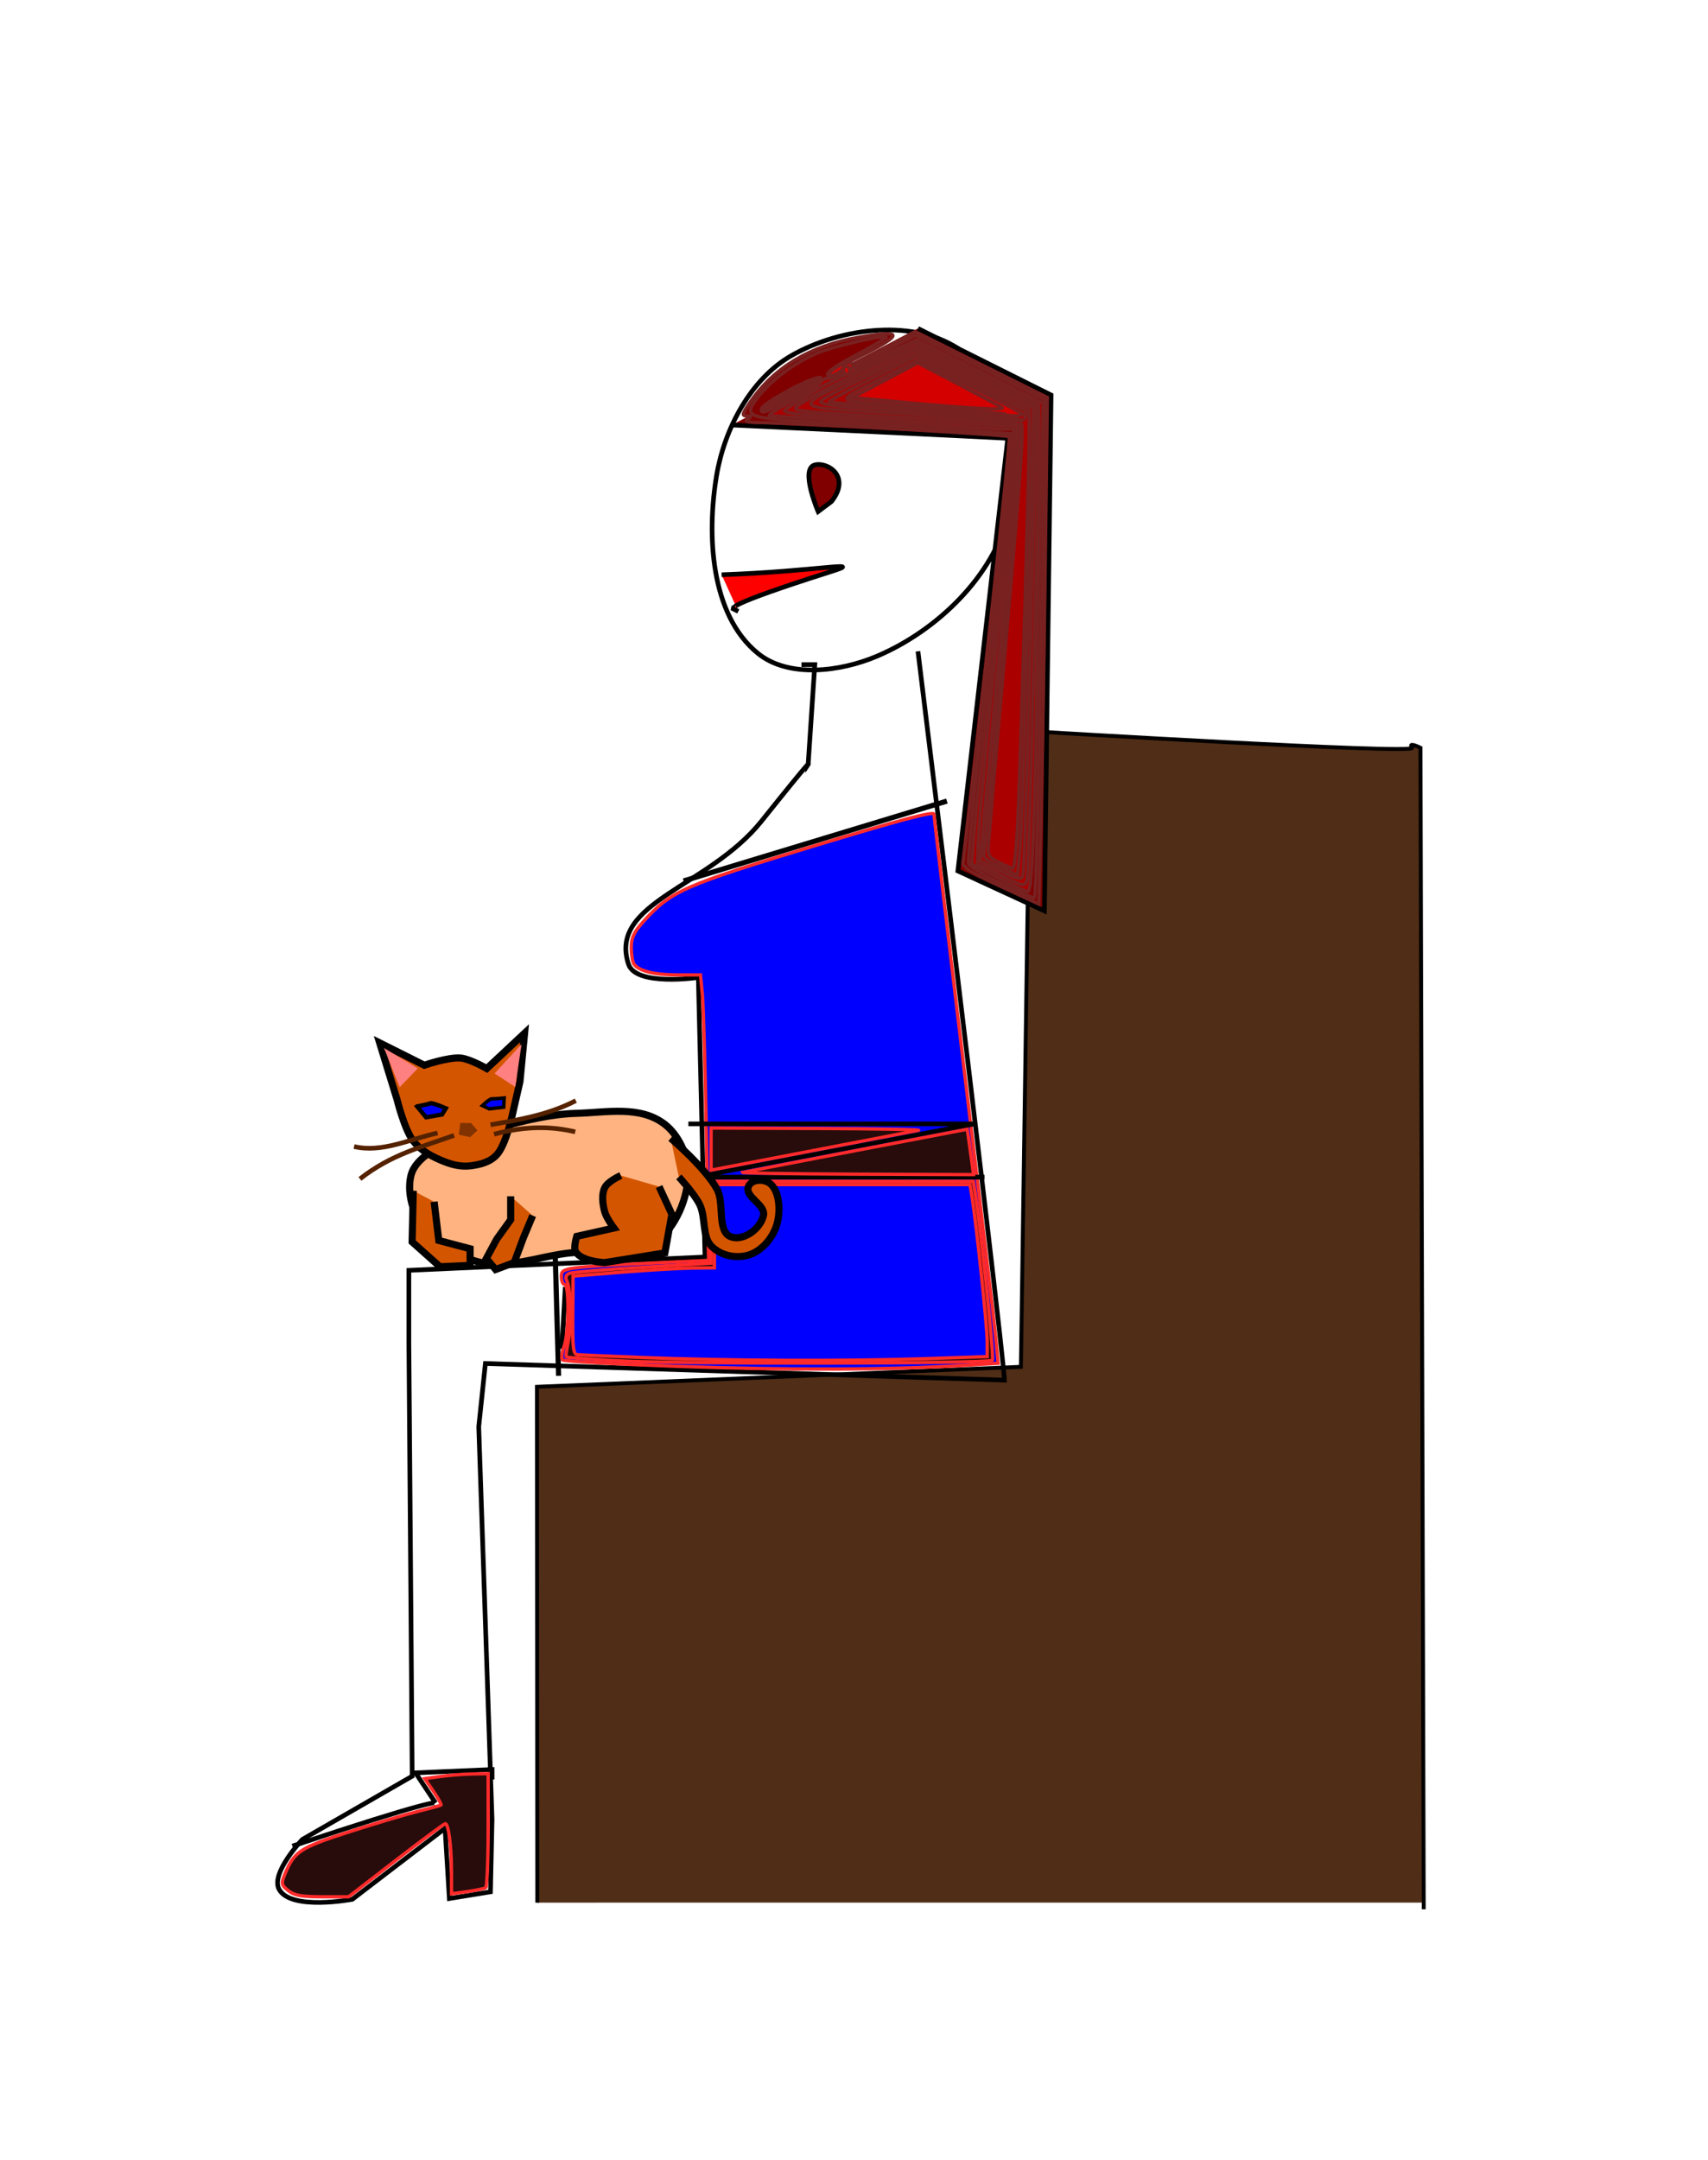 <?xml version="1.0" encoding="UTF-8" standalone="no"?>
<!-- Created with Inkscape (http://www.inkscape.org/) -->

<svg
   xmlns:dc="http://purl.org/dc/elements/1.1/"
   xmlns:cc="http://creativecommons.org/ns#"
   xmlns:rdf="http://www.w3.org/1999/02/22-rdf-syntax-ns#"
   xmlns:svg="http://www.w3.org/2000/svg"
   xmlns="http://www.w3.org/2000/svg"
   xmlns:sodipodi="http://sodipodi.sourceforge.net/DTD/sodipodi-0.dtd"
   xmlns:inkscape="http://www.inkscape.org/namespaces/inkscape"
   width="366.656"
   height="463.625"
   id="svg2"
   version="1.1"
   inkscape:version="0.48.3.1 r9886"
   sodipodi:docname="spectatrice.svg"
   inkscape:export-filename="spectatrice.png"
   inkscape:export-xdpi="90"
   inkscape:export-ydpi="90">
  <defs
     id="defs4" />
  <sodipodi:namedview
     id="base"
     pagecolor="#ffffff"
     bordercolor="#666666"
     borderopacity="1.0"
     inkscape:pageopacity="0.0"
     inkscape:pageshadow="2"
     inkscape:zoom="0.98994949"
     inkscape:cx="165.01806"
     inkscape:cy="205.34185"
     inkscape:document-units="px"
     inkscape:current-layer="layer1"
     showgrid="false"
     inkscape:window-width="1920"
     inkscape:window-height="1056"
     inkscape:window-x="0"
     inkscape:window-y="24"
     inkscape:window-maximized="1"
     showguides="true"
     inkscape:guide-bbox="true"
     inkscape:snap-smooth-nodes="true"
     inkscape:snap-global="false"
     fit-margin-top="0"
     fit-margin-left="0"
     fit-margin-right="0"
     fit-margin-bottom="0" />
  <g
     inkscape:label="Layer 1"
     inkscape:groupmode="layer"
     id="layer1"
     transform="translate(-213.656,-169)">
    <path
       style="fill:#ffb380;stroke:#000000;stroke-width:1.522px;stroke-linecap:butt;stroke-linejoin:miter;stroke-opacity:1"
       d="m 305.609,416.558 c -1.544,1.147 -3.229,2.663 -3.734,4.746 -0.727,3 0.007,6.625 1.494,9.195 2.77,4.789 7.705,7.81 12.446,9.195 6.545,1.913 13.451,-1.057 20.163,-1.78 6.233,-0.671 13.472,1.782 18.669,-2.373 3.915,-3.13 6.778,-9.213 6.721,-14.831 -0.04,-3.985 -2.177,-8.203 -4.978,-10.382 -5.31,-4.13 -12.579,-2.545 -18.918,-2.373 -5.537,0.15 -11.028,1.501 -16.429,2.966 -5.246,1.423 -10.867,2.244 -15.433,5.636 z"
       id="path3882"
       inkscape:connector-curvature="0"
       sodipodi:nodetypes="aaaaaaaaaaa" />
    <path
       style="fill:#502d16;stroke:#000000;stroke-width:0.837px;stroke-linecap:butt;stroke-linejoin:miter;stroke-opacity:1"
       d="m 328.998,577.362 -0.071,-110.714 103.883,-4.286 1.999,-136.429 c 0,0 82.977,5 81.977,3.571 -1,-1.429 1.8,0 1.8,0 l 0.7,247.857 0,1.429 0,-1.429"
       id="path2987"
       inkscape:connector-curvature="0"
       sodipodi:nodetypes="ccccscccc" />
    <path
       style="fill:none;stroke:#000000;stroke-width:1px;stroke-linecap:butt;stroke-linejoin:miter;stroke-opacity:1"
       d="m 430.195,279.15 c 2.776,-11.722 -0.272,-27.605 -9.982,-34.734 -9.848,-7.23 -26.03,-5.16 -36.641,0.895 -8.798,5.02 -14.429,15.785 -16.094,25.777 -2.144,12.866 -1.269,29.876 8.84,38.118 6.607,5.387 17.716,3.965 25.567,0.643 12.819,-5.425 25.103,-17.153 28.311,-30.698 z"
       id="path2993"
       inkscape:connector-curvature="0"
       sodipodi:nodetypes="aaaaaaa" />
    <path
       style="fill:none;stroke:#000000;stroke-width:1px;stroke-linecap:butt;stroke-linejoin:miter;stroke-opacity:1"
       d="m 410.714,308.791 c 18.571,151.429 18.571,156.429 18.571,156.429 l -111.429,-3.571 -1.429,13.571 2.857,84.286 -0.339,15.537 -8.825,1.437 -0.926,-15.069 -19.909,15.238 c 0,0 -13.183,2.498 -15.714,-2.143 -1.887,-3.46 5,-10.714 5,-10.714 l 23.571,-13.571 -0.714,-92.857 0,-15.714 63.571,-2.857 -1.429,-60 c 0,0 -13.415,1.98 -15,-2.857 -4.354,-13.288 17.143,-16.429 28.571,-30.714 11.429,-14.286 10,-12.143 10,-12.143 l 1.429,-21.429 -2.857,0"
       id="path2999"
       inkscape:connector-curvature="0"
       sodipodi:nodetypes="cccccccccaccccccasccc" />
    <path
       style="fill:none;stroke:#000000;stroke-width:1px;stroke-linecap:butt;stroke-linejoin:miter;stroke-opacity:1"
       d="m 335,445.219 c -0.714,14.286 -0.714,12.857 -0.714,12.857 z"
       id="path3001"
       inkscape:connector-curvature="0" />
    <path
       style="fill:none;stroke:#000000;stroke-width:1.11px;stroke-linecap:butt;stroke-linejoin:miter;stroke-opacity:1"
       d="m 333.571,464.291 -0.714,-25.5 0,0"
       id="path3003"
       inkscape:connector-curvature="0" />
    <path
       style="fill:none;stroke:#000000;stroke-width:1.103px;stroke-linecap:butt;stroke-linejoin:miter;stroke-opacity:1"
       d="m 360.398,358.076 c 56.531,-17.143 56.531,-17.143 56.531,-17.143"
       id="path3005"
       inkscape:connector-curvature="0" />
    <path
       style="fill:#0000ff;fill-opacity:1;stroke:#ff2a2a;stroke-width:0.714"
       d="m 359.364,462.267 c -13.441,-0.476 -24.672,-1.101 -24.958,-1.387 -0.287,-0.287 -0.138,-1.58 0.33,-2.875 1.038,-2.871 1.146,-13.324 0.137,-13.324 -0.393,0 -0.714,-0.769 -0.714,-1.71 0,-1.911 0.457,-1.973 22.053,-3.003 l 9.553,-0.456 -0.464,-26.523 c -0.255,-14.587 -0.648,-28.371 -0.873,-30.63 l -0.409,-4.107 -4.883,0 c -5.01,0 -8.462,-0.868 -9.415,-2.366 -0.297,-0.467 -0.544,-2.053 -0.55,-3.525 -0.009,-2.094 0.567,-3.316 2.642,-5.613 5.867,-6.494 8.585,-7.697 36.454,-16.137 18.713,-5.667 25.893,-7.568 25.893,-6.855 0,0.542 2.886,24.999 6.414,54.348 3.527,29.349 6.623,55.642 6.878,58.429 l 0.464,5.067 -7.414,0.455 c -15.77,0.967 -37.684,1.043 -61.137,0.212 l 0,0 z"
       id="path2991"
       inkscape:connector-curvature="0" />
    <path
       style="fill:none;stroke:#000000;stroke-width:1px;stroke-linecap:butt;stroke-linejoin:miter;stroke-opacity:1"
       d="m 361.429,410.219 c 61.429,0 61.429,0 61.429,0 l -60,11.429 62.143,0 0,0"
       id="path2994"
       inkscape:connector-curvature="0" />
    <path
       style="fill:#280b0b;fill-opacity:1;stroke:#ff2a2a;stroke-width:0.714"
       d="m 346.399,461.075 c -6.036,-0.333 -11.076,-0.707 -11.2,-0.831 -0.124,-0.124 0.102,-1.757 0.501,-3.63 0.757,-3.551 0.545,-10.737 -0.376,-12.735 -0.351,-0.761 -0.145,-1.307 0.6,-1.593 0.623,-0.239 7.713,-0.824 15.755,-1.3 l 14.622,-0.865 0,-8.793 0,-8.793 28.151,0 28.151,0 0.41,2.679 c 1.408,9.199 4.093,35.324 3.674,35.744 -0.734,0.734 -67.345,0.83 -80.29,0.115 l 0,0 z"
       id="path2996"
       inkscape:connector-curvature="0" />
    <path
       style="fill:#280b0b;fill-opacity:1;stroke:#ff2a2a;stroke-width:0.714"
       d="m 373.087,420.618 c 0.786,-0.163 11.952,-2.31 24.813,-4.773 l 23.385,-4.477 0.327,2.192 c 0.18,1.205 0.484,3.397 0.677,4.87 l 0.351,2.679 -25.491,-0.097 c -14.02,-0.053 -24.848,-0.23 -24.062,-0.393 z"
       id="path2998"
       inkscape:connector-curvature="0" />
    <path
       style="fill:#280b0b;fill-opacity:1;stroke:#ff2a2a;stroke-width:0.714"
       d="m 366.301,415.628 0,-4.52 23.036,0.097 c 12.67,0.053 22.336,0.234 21.48,0.4 -0.855,0.167 -11.222,2.157 -23.036,4.423 l -21.48,4.12 0,-4.52 z"
       id="path3000"
       inkscape:connector-curvature="0" />
    <path
       style="fill:#0000ff;fill-opacity:1;stroke:#ff2a2a;stroke-width:0.714"
       d="m 351.301,460.355 c -6.875,-0.275 -13.008,-0.54 -13.628,-0.588 -0.964,-0.074 -1.118,-1.312 -1.058,-8.48 l 0.07,-8.393 10.344,-0.834 c 5.689,-0.459 12.513,-0.861 15.165,-0.893 l 4.821,-0.059 0,-8.929 0,-8.929 27.437,0 27.437,0 0.436,2.679 c 0.929,5.709 3.261,27.843 3.261,30.957 l 0,3.281 -14.043,0.47 c -16.411,0.55 -42.513,0.427 -60.242,-0.283 z"
       id="path3002"
       inkscape:connector-curvature="0" />
    <path
       style="fill:none;stroke:#000000;stroke-width:1px;stroke-linecap:butt;stroke-linejoin:miter;stroke-opacity:1"
       d="m 276.429,565.219 c 30,-10 30.714,-9.286 30.714,-9.286 l -4.286,-6.429 16.429,-0.714 0,2.143"
       id="path3004"
       inkscape:connector-curvature="0" />
    <path
       style="fill:#280b0b;fill-opacity:1;stroke:#ff2a2a;stroke-width:0.714"
       d="m 275.537,574.783 c -1.509,-1.222 -1.564,-1.503 -0.695,-3.601 1.996,-4.82 3.193,-5.601 13.821,-9.024 5.576,-1.796 12.228,-3.779 14.781,-4.407 2.554,-0.628 4.752,-1.23 4.885,-1.337 0.133,-0.107 -0.596,-1.425 -1.621,-2.929 l -1.863,-2.734 3.407,-0.473 c 1.874,-0.26 4.933,-0.501 6.799,-0.536 l 3.393,-0.063 0,12.101 c 0,6.655 -0.241,12.239 -0.536,12.409 -0.295,0.17 -2.062,0.53 -3.929,0.8 l -3.393,0.492 -0.008,-4.865 c -0.009,-5.355 -0.647,-10.232 -1.336,-10.204 -0.243,0.01 -5.014,3.546 -10.602,7.857 l -10.16,7.839 -5.654,0 c -4.444,0 -6.005,-0.284 -7.291,-1.326 z"
       id="path3006"
       inkscape:connector-curvature="0" />
    <path
       style="fill:#501616;fill-opacity:1;stroke:#ff2a2a;stroke-width:0.714"
       d=""
       id="path3012"
       inkscape:connector-curvature="0" />
    <path
       style="fill:#501616;fill-opacity:1;stroke:#ff2a2a;stroke-width:1"
       d=""
       id="path3024"
       inkscape:connector-curvature="0" />
    <path
       style="fill:#800000;stroke:#000000;stroke-width:1px;stroke-linecap:butt;stroke-linejoin:miter;stroke-opacity:1"
       d="M 370.714,260.219 C 431.429,263.076 430,263.076 430,263.076 l 0,0 -10.714,92.857 18.571,8.571 1.429,-110.714 -28.571,-14.286 0,0"
       id="path3026"
       inkscape:connector-curvature="0" />
    <path
       style="fill:#800000;fill-opacity:1;stroke:#782121;stroke-width:0.714"
       d="m 428.444,359.228 c -6.291,-2.907 -8.178,-4.093 -8.059,-5.065 3.582,-29.311 10.286,-91.066 9.925,-91.427 -0.434,-0.434 -44,-2.893 -53.651,-3.028 -2.579,-0.036 -3.274,-0.242 -2.5,-0.742 0.91,-0.588 0.878,-0.694 -0.213,-0.703 -1.109,-0.009 -0.996,-0.43 0.832,-3.087 5.026,-7.305 12.871,-11.991 23.05,-13.768 9.703,-1.694 9.978,-0.708 1.05,3.771 -4.25,2.132 -7.556,4.047 -7.346,4.257 0.209,0.209 4.47,-1.789 9.468,-4.441 l 9.088,-4.821 14.202,7.073 14.202,7.073 -0.473,37.145 c -0.26,20.43 -0.672,44.889 -0.916,54.353 l -0.444,17.208 -8.214,-3.796 z M 384.265,253.62 c 3.281,-1.761 5.643,-3.192 5.25,-3.178 -1.088,0.036 -12.977,6.304 -12.036,6.345 0.452,0.02 3.505,-1.405 6.786,-3.166 z"
       id="path3028"
       inkscape:connector-curvature="0" />
    <path
       style="fill:#800000;fill-opacity:1;stroke:#782121;stroke-width:0.714"
       d="m 428.616,358.599 c -3.638,-1.719 -6.804,-3.618 -7.035,-4.221 -0.231,-0.603 1.213,-15.648 3.209,-33.433 3.929,-34.998 5.791,-53.212 5.795,-56.681 l 0.002,-2.202 -13.036,-0.845 c -7.17,-0.465 -19.417,-1.172 -27.217,-1.572 -16.74,-0.859 -17.368,-1.115 -13.791,-5.635 2.77,-3.5 7.736,-7.166 12.443,-9.184 3.361,-1.441 14.392,-4.024 14.922,-3.494 0.152,0.152 -2.622,1.815 -6.165,3.697 -6.004,3.188 -7.696,4.614 -5.548,4.675 0.491,0.014 4.753,-1.955 9.472,-4.375 l 8.579,-4.4 13.853,6.934 13.853,6.934 -0.47,29.763 c -0.865,54.776 -1.396,77.263 -1.825,77.213 -0.234,-0.027 -3.402,-1.456 -7.04,-3.175 z M 383.745,254.479 c 5.729,-3.069 8.247,-5.482 4.217,-4.041 -3.494,1.249 -10.489,5.275 -10.783,6.206 -0.441,1.395 0.501,1.084 6.566,-2.165 z"
       id="path3030"
       inkscape:connector-curvature="0" />
    <path
       style="fill:#800000;fill-opacity:1;stroke:#782121;stroke-width:0.714"
       d=""
       id="path3032"
       inkscape:connector-curvature="0" />
    <path
       style="fill:#ff0000;stroke:#000000;stroke-width:1px;stroke-linecap:butt;stroke-linejoin:miter;stroke-opacity:1"
       d="m 368.571,292.362 c 20,-0.714 31.176,-3.125 23.571,-0.714 -24.15,7.656 -20.714,7.857 -20.714,7.857 l -0.714,0 1.429,0.714"
       id="path3038"
       inkscape:connector-curvature="0"
       sodipodi:nodetypes="csccc" />
    <path
       style="fill:#800000;stroke:#000000;stroke-width:1px;stroke-linecap:butt;stroke-linejoin:miter;stroke-opacity:1"
       d="m 388.571,268.791 c -3.239,0.823 0.714,10 0.714,10 l 0,0 2.857,-2.143 0,0 c 4.254,-5.341 -0.783,-8.566 -3.571,-7.857 z"
       id="path3046"
       inkscape:connector-curvature="0"
       sodipodi:nodetypes="acccca" />
    <path
       style="fill:#800000;fill-opacity:1;stroke:#782121;stroke-width:0.714"
       d="m 436.496,313.251 c 0,-1.768 0.139,-2.491 0.31,-1.607 0.17,0.884 0.17,2.33 0,3.214 -0.17,0.884 -0.31,0.161 -0.31,-1.607 z"
       id="path3054"
       inkscape:connector-curvature="0" />
    <path
       style="fill:#aa0000;fill-opacity:1;stroke:#782121;stroke-width:0.714"
       d="m 427.885,357.382 -5.631,-2.967 0.47,-6.118 c 0.258,-3.365 2.07,-20.956 4.027,-39.091 1.956,-18.136 3.765,-36.377 4.02,-40.536 l 0.463,-7.562 -3.144,-0.013 c -1.729,-0.007 -13.269,-0.644 -25.644,-1.416 -12.375,-0.772 -22.982,-1.417 -23.571,-1.435 -0.589,-0.017 1.339,-1.305 4.286,-2.861 2.946,-1.556 5.846,-3.421 6.443,-4.143 0.597,-0.723 1.45,-1.192 1.896,-1.044 0.446,0.149 4.884,-1.664 9.863,-4.028 l 9.053,-4.298 13.587,6.8 13.586,6.8 -0.421,13.354 c -0.232,7.345 -0.589,24.764 -0.794,38.711 -0.565,38.41 -1.128,52.861 -2.058,52.835 -0.439,-0.012 -3.332,-1.358 -6.429,-2.99 z"
       id="path3824"
       inkscape:connector-curvature="0" />
    <path
       style="fill:#aa0000;fill-opacity:1;stroke:#782121;stroke-width:0.714"
       d="m 428.091,356.644 -4.575,-2.321 0.122,-5 c 0.067,-2.75 1.916,-22.513 4.107,-43.918 2.192,-21.405 3.985,-40.289 3.985,-41.964 0,-2.961 -0.065,-3.046 -2.321,-3.046 -4.315,7.1e-4 -41.582,-2.153 -44.821,-2.59 -2.796,-0.377 -3.038,-0.539 -1.86,-1.243 0.745,-0.445 2.957,-1.861 4.915,-3.146 1.959,-1.285 5.689,-3.179 8.289,-4.209 2.6,-1.03 6.895,-2.955 9.544,-4.277 l 4.816,-2.405 13.041,6.515 c 7.173,3.583 13.144,6.609 13.27,6.723 0.407,0.37 -2.01,100.93 -2.453,102.086 -0.578,1.507 -0.804,1.462 -6.058,-1.204 l 0,0 z"
       id="path3826"
       inkscape:connector-curvature="0" />
    <path
       style="fill:#aa0000;fill-opacity:1;stroke:#782121;stroke-width:0.714"
       d="m 428.451,355.923 -4.35,-2.15 0.253,-3.297 c 0.139,-1.813 2.046,-22.514 4.237,-46.003 2.191,-23.488 3.821,-43.131 3.622,-43.65 -0.26,-0.678 -2.943,-1.078 -9.53,-1.419 -23.366,-1.212 -35.737,-1.977 -37.319,-2.307 -1.556,-0.325 -1.337,-0.592 2.27,-2.765 2.196,-1.323 8.232,-4.34 13.415,-6.704 l 9.422,-4.299 12.832,6.423 12.832,6.423 -0.413,15.859 c -0.227,8.723 -0.785,31.127 -1.239,49.788 -0.455,18.661 -1.019,34.451 -1.254,35.089 -0.373,1.014 -0.979,0.888 -4.778,-0.989 z"
       id="path3828"
       inkscape:connector-curvature="0" />
    <path
       style="fill:#aa0000;fill-opacity:1;stroke:#782121;stroke-width:0.714"
       d="m 428.374,355.074 c -3.543,-1.644 -3.698,-1.832 -3.378,-4.095 0.53,-3.749 7.334,-81.148 7.582,-86.244 0.22,-4.51 0.189,-4.596 -1.809,-5.135 -1.118,-0.301 -11.663,-1.115 -23.434,-1.808 -25.043,-1.474 -24.46,-0.793 -7.484,-8.755 l 10.622,-4.981 12.499,6.204 12.499,6.204 -0.453,17.5 c -1.317,50.826 -2.038,73.695 -2.462,78.023 l -0.47,4.809 -3.713,-1.723 z"
       id="path3830"
       inkscape:connector-curvature="0" />
    <path
       style="fill:#aa0000;fill-opacity:1;stroke:#782121;stroke-width:0.714"
       d="m 428.159,354.143 c -2.301,-1.149 -2.484,-1.477 -2.304,-4.106 0.108,-1.571 1.796,-21.136 3.75,-43.478 3.657,-41.801 3.957,-46.545 2.986,-47.145 -0.516,-0.319 -18.51,-1.819 -36.07,-3.007 -4.543,-0.307 -6.904,-0.746 -6.736,-1.251 0.143,-0.428 4.883,-2.929 10.534,-5.558 l 10.275,-4.78 11.997,6.006 11.997,6.006 -0.008,5.532 c -0.013,9.086 -2.054,77.061 -2.562,85.353 -0.259,4.223 -0.67,7.678 -0.915,7.677 -0.244,-6.1e-4 -1.569,-0.563 -2.944,-1.25 z"
       id="path3832"
       inkscape:connector-curvature="0" />
    <path
       style="fill:#aa0000;fill-opacity:1;stroke:#782121;stroke-width:0.714"
       d="m 432.087,258.98 c -0.786,-0.288 -3.839,-0.734 -6.786,-0.99 -5.425,-0.473 -31.6,-2.536 -33.571,-2.646 -0.589,-0.033 3.389,-2.267 8.84,-4.964 l 9.911,-4.904 11.517,5.754 c 6.335,3.165 11.626,5.853 11.759,5.975 0.133,0.121 0.133,0.688 0,1.26 -0.166,0.714 -0.688,0.876 -1.67,0.516 l 0,0 z"
       id="path3834"
       inkscape:connector-curvature="0" />
    <path
       style="fill:#aa0000;fill-opacity:1;stroke:#782121;stroke-width:0.714"
       d=""
       id="path3836"
       inkscape:connector-curvature="0" />
    <path
       style="fill:#d40000;fill-opacity:1;stroke:#782121;stroke-width:0.714"
       d=""
       id="path3838"
       inkscape:connector-curvature="0" />
    <path
       style="fill:#d40000;fill-opacity:1;stroke:#782121;stroke-width:0.714"
       d="m 429.506,257.932 c -0.175,-0.175 -7.381,-0.837 -16.012,-1.471 -8.631,-0.634 -16.497,-1.325 -17.479,-1.537 -1.498,-0.322 -0.461,-1.051 6.426,-4.516 l 8.212,-4.132 11.252,5.634 c 6.189,3.099 11.252,5.793 11.252,5.987 0,0.44 -3.217,0.47 -3.652,0.034 l 0,0 z"
       id="path3840"
       inkscape:connector-curvature="0" />
    <path
       style="fill:#d40000;fill-opacity:1;stroke:#782121;stroke-width:0.714"
       d="m 409.007,255.47 -12.366,-1.148 7.021,-3.714 7.021,-3.714 8.91,4.66 c 4.901,2.563 9.047,4.797 9.214,4.964 0.535,0.535 -7.085,0.132 -19.8,-1.048 z"
       id="path3842"
       inkscape:connector-curvature="0" />
    <path
       style="fill:#d40000;fill-opacity:1;stroke:#782121;stroke-width:0.714"
       d="m 392.54,248.317 c 0.925,-0.749 1.945,-1.201 2.265,-1.003 0.722,0.446 -1.648,2.312 -2.975,2.343 -0.558,0.013 -0.255,-0.558 0.711,-1.34 z"
       id="path3844"
       inkscape:connector-curvature="0" />
    <path
       style="fill:#d40000;fill-opacity:1;stroke:#782121;stroke-width:0.714"
       d="m 394.962,248.994 c -0.606,-0.98 -0.07,-1.716 0.986,-1.353 0.432,0.149 0.488,0.653 0.134,1.222 -0.446,0.719 -0.736,0.752 -1.12,0.131 z"
       id="path3846"
       inkscape:connector-curvature="0" />
    <path
       style="fill:#d40000;fill-opacity:1;stroke:#782121;stroke-width:0.714"
       d="m 396.016,248.209 c 0,-0.416 0.321,-0.558 0.714,-0.315 0.915,0.566 0.915,1.071 0,1.071 -0.393,0 -0.714,-0.34 -0.714,-0.756 z"
       id="path3848"
       inkscape:connector-curvature="0" />
    <path
       style="fill:#d40000;fill-opacity:1;stroke:#782121;stroke-width:0.714"
       d="m 395.301,247.537 c -0.916,-0.592 -0.89,-0.694 0.179,-0.703 0.688,-0.006 1.25,0.31 1.25,0.703 0,0.871 -0.081,0.871 -1.429,0 z"
       id="path3850"
       inkscape:connector-curvature="0" />
    <path
       style="fill:#d40000;fill-opacity:1;stroke:#782121;stroke-width:0.714"
       d=""
       id="path3872"
       inkscape:connector-curvature="0" />
    <path
       style="fill:#d4211f;fill-opacity:1;stroke:#782121;stroke-width:0.714"
       d=""
       id="path3874"
       inkscape:connector-curvature="0" />
    <path
       style="fill:#d45500;stroke:#000000;stroke-width:1.522px;stroke-linecap:butt;stroke-linejoin:miter;stroke-opacity:1"
       d="m 298.888,404.989 -3.734,-12.161 9.593,4.802 c 0,0 5.183,-1.792 7.832,-1.539 1.995,0.19 5.574,2.253 5.574,2.253 l 8.117,-7.592 -0.996,10.382 -1.494,6.526 c 0,0 -1.402,6.926 -3.485,9.195 -1.491,1.625 -3.715,2.134 -5.725,2.373 -1.833,0.218 -3.728,-0.197 -5.476,-0.89 -2.432,-0.964 -4.974,-2.215 -6.721,-4.449 -1.873,-2.395 -3.485,-8.899 -3.485,-8.899 z"
       id="path3876"
       inkscape:connector-curvature="0"
       sodipodi:nodetypes="cccaccccaaaac" />
    <path
       style="fill:#d45500;stroke:#000000;stroke-width:1.522px;stroke-linecap:butt;stroke-linejoin:miter;stroke-opacity:1"
       d="m 302.373,424.566 -0.249,10.975 5.974,5.339 6.472,-0.297 0,-3.559 -6.721,-1.78 -0.996,-8.305"
       id="path3878"
       inkscape:connector-curvature="0" />
    <path
       style="fill:#d45500;stroke:#000000;stroke-width:1.522px;stroke-linecap:butt;stroke-linejoin:miter;stroke-opacity:1"
       d="m 323.283,425.753 0,5.043 -2.987,4.153 -2.24,4.153 1.991,2.373 3.983,-1.483 1.991,-5.339 1.991,-4.746"
       id="path3880"
       inkscape:connector-curvature="0"
       sodipodi:nodetypes="cccccccc" />
    <path
       style="fill:#d45500;stroke:#000000;stroke-width:1.522px;stroke-linecap:butt;stroke-linejoin:miter;stroke-opacity:1"
       d="m 346.93,421.303 c 0,0 -2.823,1.225 -3.485,2.67 -0.676,1.475 -0.409,3.434 0,5.043 0.347,1.365 1.991,3.559 1.991,3.559 l -7.966,1.78 c 0,0 -0.755,2.352 -0.249,3.263 1.203,2.163 6.223,2.373 6.223,2.373 l 12.944,-2.076 1.494,-8.305 -2.738,-5.932"
       id="path3884"
       inkscape:connector-curvature="0"
       sodipodi:nodetypes="caaccacccc" />
    <path
       style="fill:#d45500;stroke:#000000;stroke-width:1.522px;stroke-linecap:butt;stroke-linejoin:miter;stroke-opacity:1"
       d="m 357.634,413.295 c 0,0 7.522,6.435 9.957,10.975 1.597,2.977 -0.004,8.741 2.738,10.085 2.505,1.228 6.497,-1.338 7.219,-4.449 0.546,-2.354 -4.138,-4.036 -3.236,-6.229 0.698,-1.696 3.446,-1.702 4.73,-0.593 1.924,1.662 2.166,5.59 1.494,8.305 -0.764,3.084 -3.151,5.855 -5.725,6.822 -2.732,1.026 -6.294,0.45 -8.463,-1.78 -1.987,-2.042 -1.169,-6.197 -2.489,-8.899 -1.123,-2.299 -4.481,-5.932 -4.481,-5.932"
       id="path3886"
       inkscape:connector-curvature="0"
       sodipodi:nodetypes="caaaaaaaaac" />
    <path
       style="fill:#0000ff;stroke:#000000;stroke-width:0.921px;stroke-linecap:butt;stroke-linejoin:miter;stroke-opacity:1"
       d="m 303.193,406.468 1.923,2.339 3.44,-0.602 0.81,-1.337 c 0,0 -2.934,-1.27 -3.339,-1.069 -0.405,0.201 -2.833,0.668 -2.833,0.668 z"
       id="path3888"
       inkscape:connector-curvature="0" />
    <path
       style="fill:#0000ff;stroke:#000000;stroke-width:0.75px;stroke-linecap:butt;stroke-linejoin:miter;stroke-opacity:1"
       d="m 321.886,404.656 -0.097,1.975 -3.112,0.367 -1.466,-0.705 c 0,0 1.56,-1.492 2.006,-1.45 0.446,0.043 2.669,-0.187 2.669,-0.187 z"
       id="path3888-0"
       inkscape:connector-curvature="0" />
    <path
       style="fill:#803300;stroke:#803300;stroke-width:1.068px;stroke-linecap:butt;stroke-linejoin:miter;stroke-opacity:1"
       d="m 312.931,410.559 -0.198,1.56 1.686,0.367 0.992,-0.917 -0.892,-1.009 z"
       id="path3908"
       inkscape:connector-curvature="0" />
    <path
       style="fill:#ff8080;stroke:#ff8080;stroke-width:1px;stroke-linecap:butt;stroke-linejoin:miter;stroke-opacity:1"
       d="m 297.111,395.132 2.525,6.313 2.904,-3.03 z"
       id="path3910"
       inkscape:connector-curvature="0" />
    <path
       style="fill:#ff8080;stroke:#ff8080;stroke-width:1px;stroke-linecap:butt;stroke-linejoin:miter;stroke-opacity:1"
       d="m 320.597,399.299 3.283,2.147 1.01,-6.819 z"
       id="path3912"
       inkscape:connector-curvature="0" />
    <path
       style="fill:none;stroke:#552200;stroke-width:1px;stroke-linecap:butt;stroke-linejoin:miter;stroke-opacity:1"
       d="m 311.127,412.683 c -6.734,2.447 -13.469,4.044 -20.203,9.344"
       id="path3914"
       inkscape:connector-curvature="0"
       sodipodi:nodetypes="cc" />
    <path
       style="fill:none;stroke:#552200;stroke-width:1px;stroke-linecap:butt;stroke-linejoin:miter;stroke-opacity:1"
       d="m 307.591,412.178 c -5.977,1.299 -11.953,4.326 -17.93,2.904"
       id="path3916"
       inkscape:connector-curvature="0"
       sodipodi:nodetypes="cc" />
    <path
       style="fill:none;stroke:#552200;stroke-width:1px;stroke-linecap:butt;stroke-linejoin:miter;stroke-opacity:1"
       d="m 318.956,410.41 c 6.209,-1.091 12.428,-2.12 18.309,-5.177"
       id="path3918"
       inkscape:connector-curvature="0"
       sodipodi:nodetypes="cc" />
    <path
       style="fill:none;stroke:#552200;stroke-width:1px;stroke-linecap:butt;stroke-linejoin:miter;stroke-opacity:1"
       d="m 319.713,412.431 c 7.148,-1.891 12.624,-1.631 17.425,-0.505"
       id="path3920"
       inkscape:connector-curvature="0"
       sodipodi:nodetypes="cc" />
    <rect
       style="fill:none;stroke:#552200;stroke-width:1.094"
       id="rect3922"
       width="405.987"
       height="498.921"
       x="196.017"
       y="152.363" />
  </g>
</svg>

